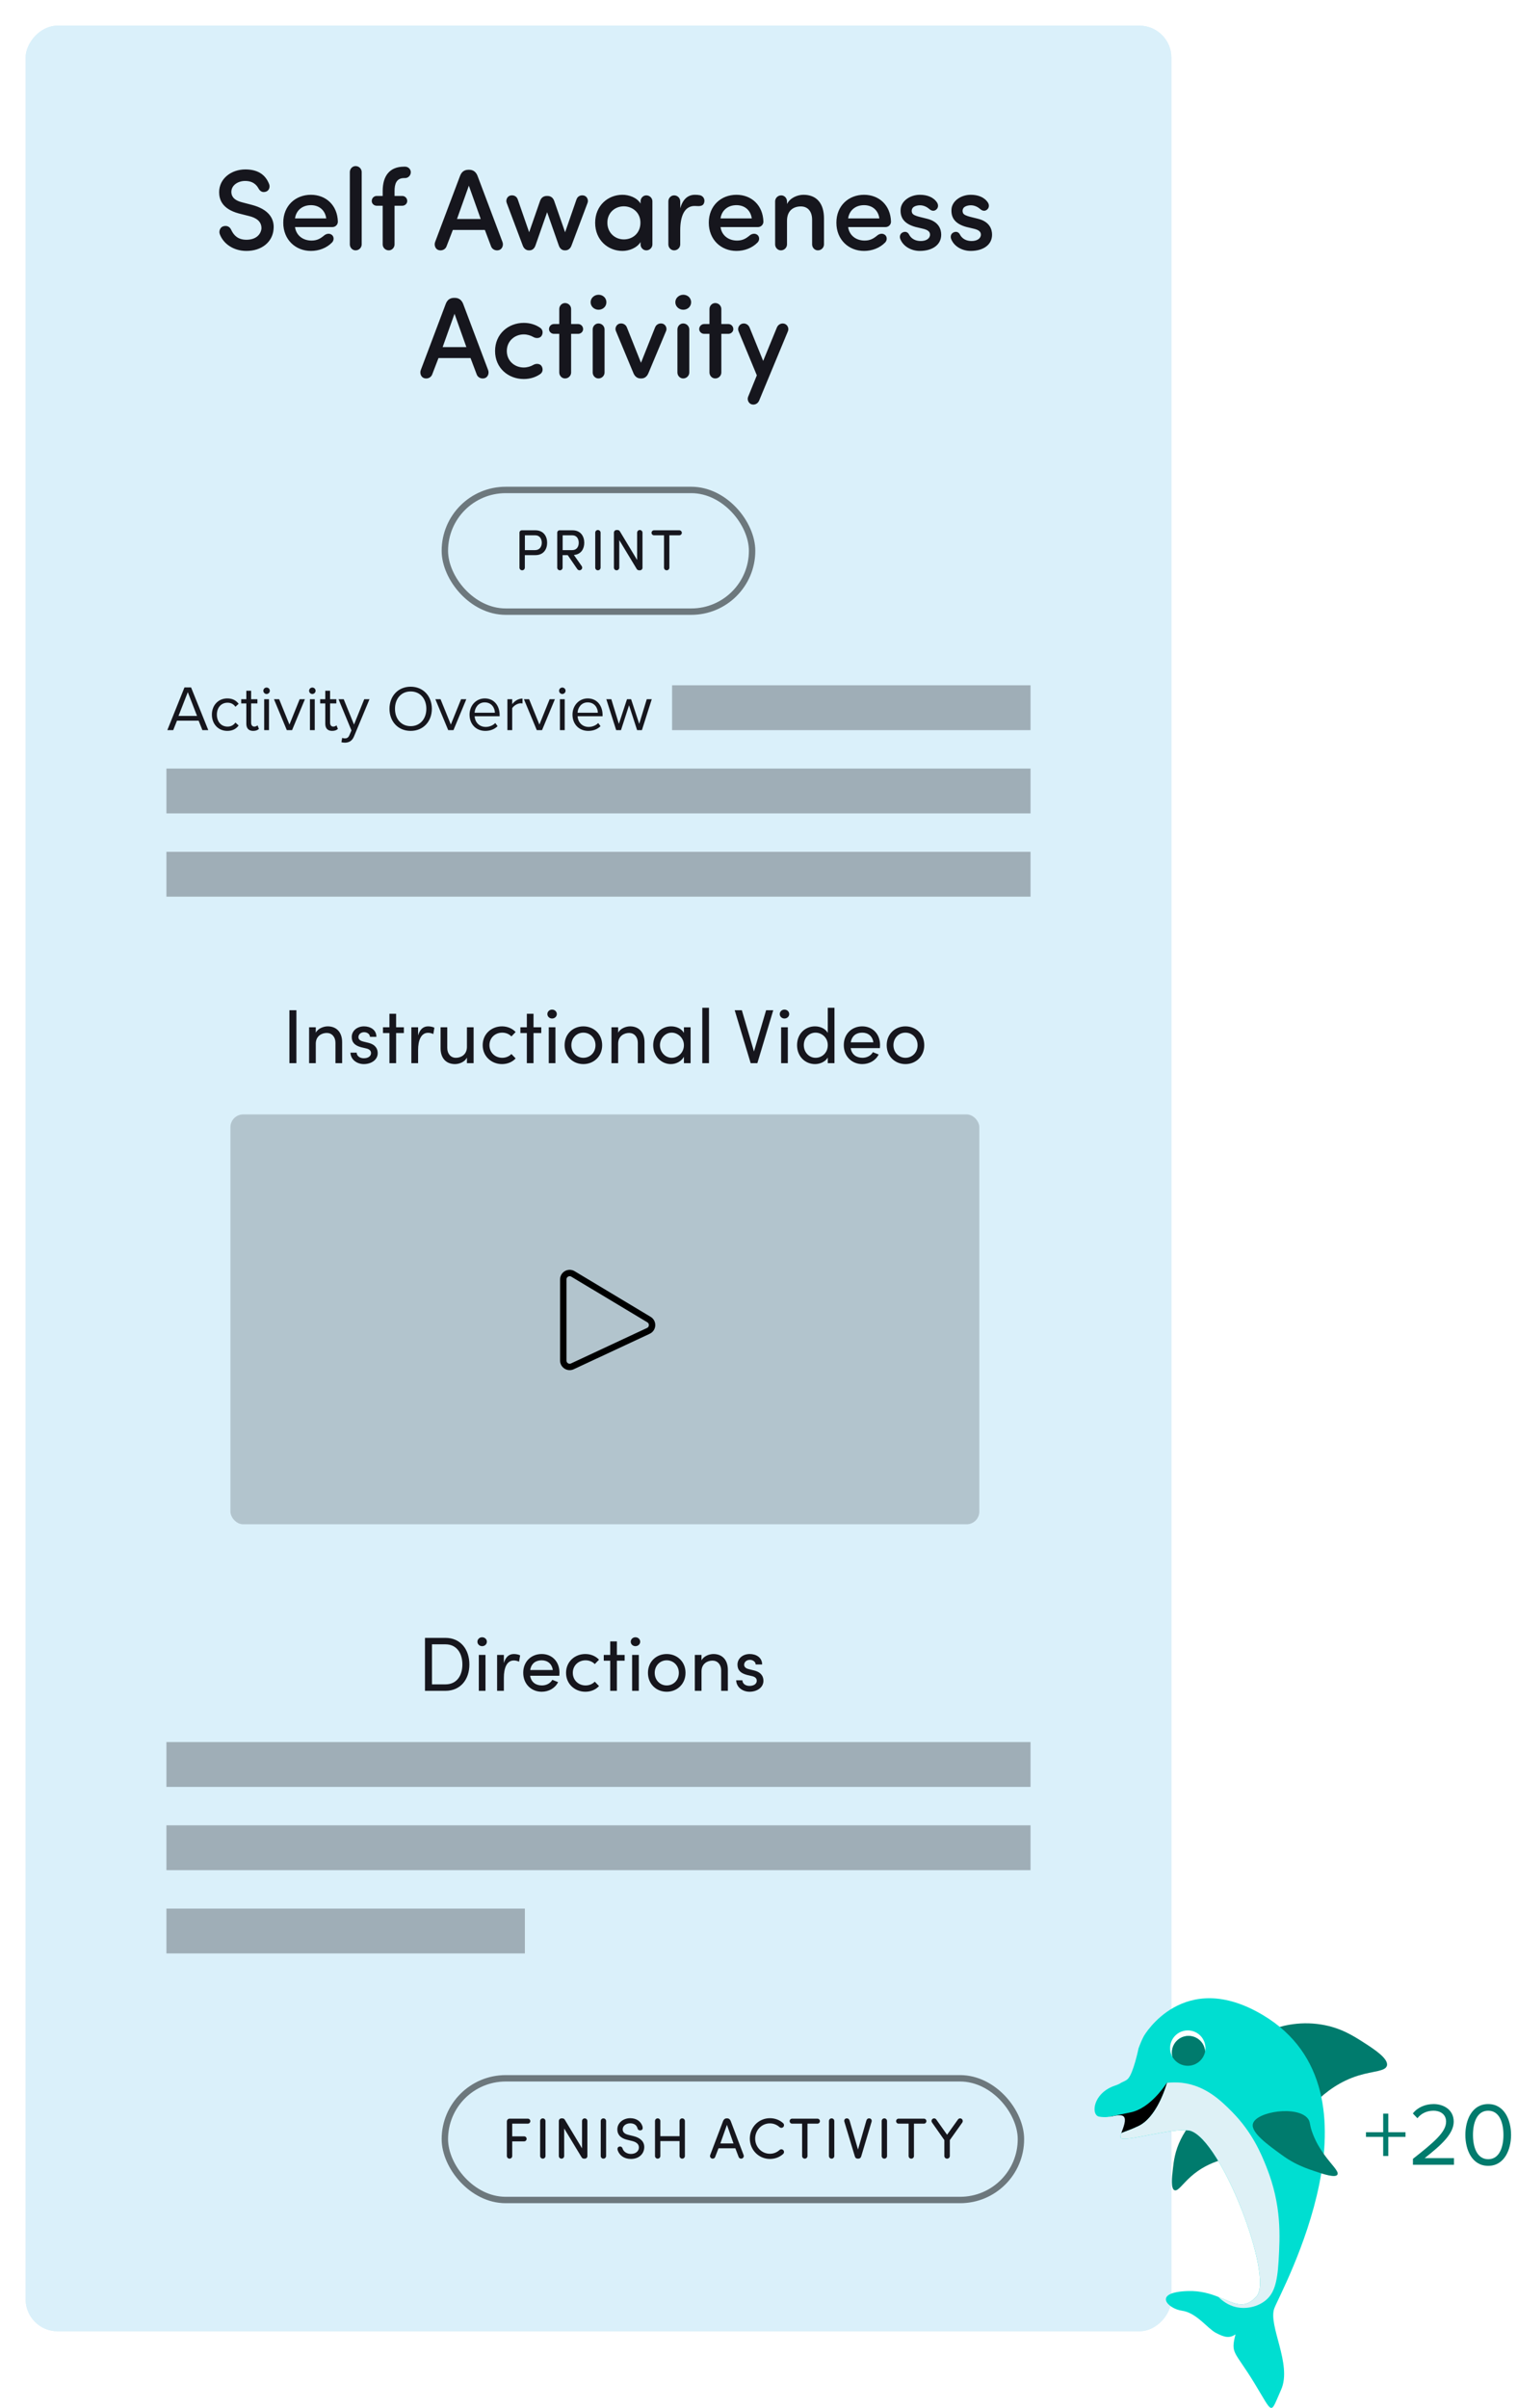 <svg width="237" height="376" viewBox="0 0 237 376" fill="none" xmlns="http://www.w3.org/2000/svg">
<g opacity="0.3" filter="url(#filter0_d_414_546)">
<rect width="179" height="360" rx="5" transform="matrix(1 0 0 -1 4 362)" fill="#82CDED"/>
<rect x="0.5" y="-0.5" width="178" height="359" rx="4.5" transform="matrix(1 0 0 -1 4 361)" stroke="#82CDED"/>
</g>
<rect x="69.5" y="76.5" width="48" height="19" rx="9.5" stroke="black" stroke-opacity="0.5"/>
<path d="M83.624 83.582C84.344 83.582 84.641 84.176 84.641 84.743C84.641 85.319 84.335 85.895 83.579 85.895H82.004V83.582H83.624ZM81.995 86.678H83.633C84.947 86.678 85.478 85.724 85.478 84.743C85.478 83.771 84.947 82.799 83.633 82.799H81.509C81.32 82.799 81.158 82.961 81.158 83.159V88.622C81.158 88.856 81.338 89.045 81.572 89.045C81.815 89.045 81.995 88.856 81.995 88.622V86.678ZM89.415 83.582C90.135 83.582 90.415 84.176 90.415 84.743C90.415 85.319 90.135 85.895 89.379 85.895H87.903V83.582H89.415ZM90.189 88.856C90.334 89.054 90.585 89.108 90.775 88.964C90.972 88.829 91.008 88.577 90.874 88.379L89.659 86.651C90.82 86.552 91.278 85.661 91.278 84.743C91.278 83.771 90.748 82.799 89.442 82.799H87.409C87.219 82.799 87.058 82.961 87.058 83.159V88.622C87.058 88.856 87.237 89.045 87.472 89.045C87.715 89.045 87.894 88.856 87.894 88.622V86.678H88.695L90.189 88.856ZM93.829 83.177C93.829 82.943 93.649 82.754 93.406 82.754C93.172 82.754 92.992 82.943 92.992 83.177V88.622C92.992 88.856 93.172 89.045 93.406 89.045C93.649 89.045 93.829 88.856 93.829 88.622V83.177ZM99.457 88.811C99.556 88.982 99.682 89.045 99.862 89.045H99.979C100.195 89.045 100.375 88.865 100.375 88.649V83.177C100.375 82.943 100.195 82.754 99.952 82.754C99.718 82.754 99.538 82.943 99.538 83.177V87.434L96.865 82.997C96.766 82.817 96.631 82.754 96.442 82.754H96.325C96.1 82.754 95.911 82.943 95.911 83.168V88.622C95.911 88.856 96.091 89.045 96.334 89.045C96.568 89.045 96.748 88.856 96.748 88.622V84.329L99.457 88.811ZM103.739 83.582V88.622C103.739 88.856 103.919 89.045 104.153 89.045C104.396 89.045 104.576 88.856 104.576 88.622V83.582H106.124C106.34 83.582 106.52 83.411 106.52 83.186C106.52 82.97 106.34 82.799 106.124 82.799H102.182C101.966 82.799 101.786 82.97 101.786 83.186C101.786 83.411 101.966 83.582 102.182 83.582H103.739Z" fill="#16161D"/>
<rect x="69.5" y="324.5" width="90" height="19" rx="9.5" stroke="black" stroke-opacity="0.5"/>
<path d="M79.611 330.799C79.386 330.799 79.188 330.997 79.188 331.231V336.622C79.188 336.856 79.368 337.045 79.602 337.045C79.845 337.045 80.025 336.856 80.025 336.622V334.345H81.879C82.095 334.345 82.275 334.174 82.275 333.949C82.275 333.733 82.095 333.562 81.879 333.562H80.025V331.582H82.455C82.671 331.582 82.851 331.411 82.851 331.186C82.851 330.97 82.671 330.799 82.455 330.799H79.611ZM85.221 331.177C85.221 330.943 85.041 330.754 84.798 330.754C84.564 330.754 84.384 330.943 84.384 331.177V336.622C84.384 336.856 84.564 337.045 84.798 337.045C85.041 337.045 85.221 336.856 85.221 336.622V331.177ZM90.85 336.811C90.949 336.982 91.075 337.045 91.255 337.045H91.372C91.588 337.045 91.768 336.865 91.768 336.649V331.177C91.768 330.943 91.588 330.754 91.345 330.754C91.111 330.754 90.931 330.943 90.931 331.177V335.434L88.258 330.997C88.159 330.817 88.024 330.754 87.835 330.754H87.718C87.493 330.754 87.304 330.943 87.304 331.168V336.622C87.304 336.856 87.484 337.045 87.727 337.045C87.961 337.045 88.141 336.856 88.141 336.622V332.329L90.85 336.811ZM94.691 331.177C94.691 330.943 94.51 330.754 94.267 330.754C94.034 330.754 93.853 330.943 93.853 331.177V336.622C93.853 336.856 94.034 337.045 94.267 337.045C94.51 337.045 94.691 336.856 94.691 336.622V331.177ZM97.259 335.443C97.205 335.272 97.061 335.146 96.881 335.146C96.665 335.146 96.467 335.281 96.467 335.533C96.467 335.587 96.476 335.65 96.494 335.713C96.746 336.505 97.475 337.09 98.564 337.09C99.896 337.09 100.652 336.226 100.652 335.227C100.652 334.381 100.04 333.787 98.978 333.526L98.168 333.328C97.385 333.139 97.286 332.734 97.286 332.464C97.286 331.897 97.844 331.528 98.447 331.528C99.014 331.528 99.455 331.762 99.608 332.338C99.671 332.563 99.842 332.626 99.995 332.626C100.31 332.626 100.409 332.446 100.409 332.248C100.409 332.176 100.4 332.104 100.382 332.041C100.157 331.24 99.446 330.727 98.456 330.727C97.403 330.727 96.449 331.429 96.449 332.473C96.449 333.004 96.647 333.769 97.961 334.093L98.762 334.291C99.293 334.426 99.824 334.696 99.815 335.308C99.815 335.812 99.383 336.307 98.564 336.307C97.889 336.307 97.385 335.902 97.259 335.443ZM106.164 336.622C106.164 336.856 106.344 337.045 106.578 337.045C106.821 337.045 107.001 336.856 107.001 336.622V331.177C107.001 330.943 106.821 330.754 106.578 330.754C106.344 330.754 106.164 330.943 106.164 331.177V333.535H103.167V331.177C103.167 330.943 102.987 330.754 102.744 330.754C102.51 330.754 102.33 330.943 102.33 331.177V336.622C102.33 336.856 102.51 337.045 102.744 337.045C102.987 337.045 103.167 336.856 103.167 336.622V334.3H106.164V336.622ZM112.542 334.669L113.568 331.762L114.594 334.669H112.542ZM114.153 331.159C114.054 330.907 113.874 330.754 113.595 330.754H113.55C113.253 330.754 113.082 330.907 112.974 331.159L110.958 336.469C110.868 336.694 110.967 336.928 111.192 337.018C111.417 337.099 111.651 336.991 111.732 336.775L112.254 335.425H114.882L115.395 336.775C115.476 336.991 115.71 337.099 115.935 337.018C116.16 336.928 116.259 336.694 116.169 336.469L114.153 331.159ZM117.144 333.904C117.144 335.668 118.53 337.09 120.285 337.09C121.095 337.09 121.815 336.802 122.346 336.316C122.508 336.172 122.535 335.911 122.391 335.731C122.229 335.551 121.968 335.542 121.797 335.686C121.392 336.046 120.879 336.28 120.285 336.28C118.989 336.28 117.981 335.227 117.981 333.913C117.981 332.599 118.989 331.537 120.285 331.537C120.879 331.537 121.392 331.771 121.797 332.131C121.968 332.275 122.229 332.266 122.391 332.086C122.535 331.906 122.508 331.645 122.346 331.501C121.815 331.015 121.095 330.727 120.285 330.727C118.53 330.727 117.144 332.14 117.144 333.904ZM125.315 331.582V336.622C125.315 336.856 125.495 337.045 125.729 337.045C125.972 337.045 126.152 336.856 126.152 336.622V331.582H127.7C127.916 331.582 128.096 331.411 128.096 331.186C128.096 330.97 127.916 330.799 127.7 330.799H123.758C123.542 330.799 123.362 330.97 123.362 331.186C123.362 331.411 123.542 331.582 123.758 331.582H125.315ZM130.342 331.177C130.342 330.943 130.162 330.754 129.919 330.754C129.685 330.754 129.505 330.943 129.505 331.177V336.622C129.505 336.856 129.685 337.045 129.919 337.045C130.162 337.045 130.342 336.856 130.342 336.622V331.177ZM133.559 336.712C133.613 336.91 133.766 337.045 134.009 337.045H134.09C134.324 337.045 134.477 336.91 134.54 336.712L136.169 331.267C136.178 331.231 136.187 331.186 136.187 331.15C136.187 330.925 136.034 330.754 135.773 330.754C135.575 330.754 135.422 330.862 135.35 331.105L134.045 335.623L132.731 331.105C132.659 330.862 132.497 330.754 132.308 330.754C132.047 330.754 131.894 330.925 131.894 331.15C131.894 331.186 131.903 331.231 131.912 331.267L133.559 336.712ZM138.581 331.177C138.581 330.943 138.401 330.754 138.158 330.754C137.924 330.754 137.744 330.943 137.744 331.177V336.622C137.744 336.856 137.924 337.045 138.158 337.045C138.401 337.045 138.581 336.856 138.581 336.622V331.177ZM141.951 331.582V336.622C141.951 336.856 142.131 337.045 142.365 337.045C142.608 337.045 142.788 336.856 142.788 336.622V331.582H144.336C144.552 331.582 144.732 331.411 144.732 331.186C144.732 330.97 144.552 330.799 144.336 330.799H140.394C140.178 330.799 139.998 330.97 139.998 331.186C139.998 331.411 140.178 331.582 140.394 331.582H141.951ZM147.536 334.147V336.622C147.536 336.856 147.716 337.045 147.959 337.045C148.211 337.045 148.391 336.856 148.391 336.622V334.147L150.335 331.411C150.461 331.222 150.425 330.961 150.227 330.826C150.047 330.7 149.795 330.745 149.66 330.934L147.959 333.31L146.276 330.934C146.141 330.745 145.889 330.7 145.709 330.826C145.511 330.961 145.484 331.213 145.61 331.402L147.536 334.147Z" fill="#16161D"/>
<path d="M34.327 36.534C34.867 38.028 36.433 39.18 38.503 39.18C40.879 39.18 42.553 37.794 42.733 35.85C42.931 34.068 41.887 32.664 39.385 31.998L37.801 31.584C36.325 31.206 36.145 30.45 36.145 29.964C36.145 28.938 37.153 28.254 38.287 28.254C38.971 28.254 39.799 28.416 40.357 29.37C40.609 29.856 40.987 30.108 41.545 29.928C42.013 29.784 42.229 29.226 42.049 28.758C41.455 27.21 40.213 26.454 38.323 26.454C36.145 26.454 34.237 27.876 34.237 30C34.237 31.098 34.651 32.61 37.315 33.33L38.881 33.726C40.033 33.996 40.915 34.59 40.843 35.742C40.717 36.642 39.961 37.434 38.503 37.434C37.171 37.434 36.541 36.75 36.145 35.94C35.911 35.364 35.425 35.184 34.903 35.328C34.417 35.454 34.165 36.048 34.327 36.534ZM46.09 34.104C46.27 32.808 47.278 32.034 48.574 32.034C49.834 32.034 50.788 32.79 50.968 34.104H46.09ZM52.785 34.608C52.714 32.034 50.913 30.414 48.574 30.414C46.179 30.414 44.254 32.106 44.254 34.77C44.254 37.434 46.179 39.18 48.574 39.18C49.816 39.18 51.039 38.73 51.886 37.848C52.209 37.506 52.191 36.948 51.849 36.678C51.471 36.372 50.968 36.498 50.661 36.75C50.05 37.254 49.545 37.56 48.663 37.56C47.313 37.56 46.27 36.75 46.09 35.454H51.94C52.389 35.454 52.785 35.094 52.785 34.608ZM56.508 26.868C56.508 26.364 56.094 25.932 55.554 25.932C55.05 25.932 54.654 26.364 54.654 26.868V38.154C54.654 38.658 55.05 39.09 55.554 39.09C56.094 39.09 56.508 38.658 56.508 38.154V26.868ZM62.846 32.124C63.26 32.124 63.62 31.8 63.62 31.386C63.62 30.936 63.26 30.594 62.846 30.594H61.64V29.82C61.64 28.758 61.91 27.804 63.134 27.804H63.278C63.764 27.804 64.178 27.408 64.178 26.886C64.178 26.4 63.764 26.022 63.278 26.022H63.134C60.83 26.022 59.786 27.516 59.786 29.82V30.594H58.85C58.436 30.594 58.076 30.936 58.076 31.386C58.076 31.8 58.436 32.124 58.85 32.124H59.786V38.154C59.786 38.658 60.2 39.09 60.74 39.09C61.244 39.09 61.64 38.658 61.64 38.154V32.124H62.846ZM73.249 28.992L75.103 34.194H71.395L73.249 28.992ZM76.723 38.478C76.903 38.964 77.479 39.216 78.001 39.036C78.469 38.874 78.685 38.28 78.505 37.794L74.599 27.444C74.365 26.85 73.933 26.508 73.303 26.508H73.195C72.511 26.508 72.115 26.85 71.881 27.444L67.975 37.794C67.795 38.28 68.011 38.874 68.479 39.036C69.001 39.216 69.577 38.964 69.757 38.478L70.747 35.904H75.751L76.723 38.478ZM85.441 30.594C84.919 30.594 84.541 30.864 84.361 31.404L82.669 36.264L80.887 31.134C80.707 30.63 80.257 30.432 79.771 30.522C79.267 30.612 78.979 31.206 79.159 31.674L81.661 38.316C81.841 38.838 82.219 39.09 82.633 39.09H82.705C83.137 39.09 83.479 38.838 83.659 38.316L85.477 33.132L87.295 38.316C87.475 38.838 87.817 39.09 88.249 39.09H88.321C88.735 39.09 89.113 38.838 89.293 38.316L91.795 31.674C91.975 31.206 91.687 30.612 91.183 30.522C90.697 30.432 90.247 30.63 90.067 31.134L88.285 36.264L86.593 31.404C86.413 30.864 86.035 30.594 85.513 30.594H85.441ZM100.072 38.154C100.072 38.658 100.468 39.09 100.972 39.09C101.512 39.09 101.926 38.658 101.926 38.154V31.44C101.926 30.936 101.512 30.504 100.972 30.504C100.468 30.504 100.072 30.936 100.072 31.44V31.782C99.496 30.828 98.254 30.414 97.246 30.414C94.978 30.414 92.98 32.106 92.98 34.788C92.98 37.47 94.978 39.18 97.246 39.18C98.29 39.18 99.514 38.712 100.072 37.794V38.154ZM94.888 34.77C94.888 33.222 96.058 32.214 97.462 32.214C98.722 32.214 100.054 33.114 100.054 34.77C100.054 36.426 98.83 37.38 97.462 37.38C96.058 37.38 94.888 36.318 94.888 34.77ZM108.521 32.16C109.061 32.16 109.871 32.358 110.033 31.548C110.141 31.062 109.835 30.594 109.367 30.486C109.115 30.432 108.845 30.414 108.575 30.414C107.531 30.414 106.703 31.026 106.271 32.52V31.44C106.271 30.936 105.857 30.504 105.317 30.504C104.813 30.504 104.417 30.936 104.417 31.44V38.154C104.417 38.658 104.813 39.09 105.317 39.09C105.857 39.09 106.271 38.658 106.271 38.154V35.976C106.271 33.744 106.937 32.16 108.521 32.16ZM112.57 34.104C112.75 32.808 113.758 32.034 115.054 32.034C116.314 32.034 117.268 32.79 117.448 34.104H112.57ZM119.266 34.608C119.194 32.034 117.394 30.414 115.054 30.414C112.66 30.414 110.734 32.106 110.734 34.77C110.734 37.434 112.66 39.18 115.054 39.18C116.296 39.18 117.52 38.73 118.366 37.848C118.69 37.506 118.672 36.948 118.33 36.678C117.952 36.372 117.448 36.498 117.142 36.75C116.53 37.254 116.026 37.56 115.144 37.56C113.794 37.56 112.75 36.75 112.57 35.454H118.42C118.87 35.454 119.266 35.094 119.266 34.608ZM121.098 38.154C121.098 38.658 121.494 39.09 121.998 39.09C122.538 39.09 122.952 38.658 122.952 38.154V34.482C122.952 32.826 124.014 32.232 125.112 32.232C126.192 32.232 126.876 32.988 126.876 34.32V38.154C126.876 38.658 127.272 39.09 127.776 39.09C128.316 39.09 128.73 38.658 128.73 38.154V34.104C128.73 31.728 127.56 30.414 125.526 30.414C124.59 30.414 123.438 30.882 122.952 31.854V31.44C122.952 30.936 122.556 30.504 122.052 30.504C121.512 30.504 121.098 30.936 121.098 31.44V38.154ZM132.504 34.104C132.684 32.808 133.692 32.034 134.988 32.034C136.248 32.034 137.202 32.79 137.382 34.104H132.504ZM139.2 34.608C139.128 32.034 137.328 30.414 134.988 30.414C132.594 30.414 130.668 32.106 130.668 34.77C130.668 37.434 132.594 39.18 134.988 39.18C136.23 39.18 137.454 38.73 138.3 37.848C138.624 37.506 138.606 36.948 138.264 36.678C137.886 36.372 137.382 36.498 137.076 36.75C136.464 37.254 135.96 37.56 135.078 37.56C133.728 37.56 132.684 36.75 132.504 35.454H138.354C138.804 35.454 139.2 35.094 139.2 34.608ZM140.636 37.272C141.086 38.496 142.4 39.18 143.696 39.18C145.622 39.18 147.044 38.262 147.044 36.642C147.044 35.796 146.666 34.608 144.848 34.158L143.552 33.834C143.102 33.708 142.598 33.546 142.49 33.222C142.4 32.97 142.418 32.736 142.562 32.502C142.742 32.214 143.264 32.052 143.732 32.052C144.164 32.052 144.704 32.214 145.172 32.628C145.568 32.97 145.946 32.988 146.252 32.736C146.54 32.52 146.666 32.088 146.414 31.656C145.856 30.774 144.83 30.414 143.714 30.414C142.166 30.414 140.816 31.386 140.708 32.628C140.6 33.978 141.248 34.95 143.03 35.436L144.164 35.706C144.776 35.85 145.298 36.084 145.298 36.624C145.298 37.254 144.686 37.632 143.84 37.632C143.012 37.632 142.364 37.272 142.022 36.624C141.878 36.318 141.536 36.084 141.086 36.264C140.69 36.408 140.492 36.822 140.636 37.272ZM148.581 37.272C149.031 38.496 150.345 39.18 151.641 39.18C153.567 39.18 154.989 38.262 154.989 36.642C154.989 35.796 154.611 34.608 152.793 34.158L151.497 33.834C151.047 33.708 150.543 33.546 150.435 33.222C150.345 32.97 150.363 32.736 150.507 32.502C150.687 32.214 151.209 32.052 151.677 32.052C152.109 32.052 152.649 32.214 153.117 32.628C153.513 32.97 153.891 32.988 154.197 32.736C154.485 32.52 154.611 32.088 154.359 31.656C153.801 30.774 152.775 30.414 151.659 30.414C150.111 30.414 148.761 31.386 148.653 32.628C148.545 33.978 149.193 34.95 150.975 35.436L152.109 35.706C152.721 35.85 153.243 36.084 153.243 36.624C153.243 37.254 152.631 37.632 151.785 37.632C150.957 37.632 150.309 37.272 149.967 36.624C149.823 36.318 149.481 36.084 149.031 36.264C148.635 36.408 148.437 36.822 148.581 37.272ZM71.008 48.992L72.862 54.194H69.154L71.008 48.992ZM74.482 58.478C74.662 58.964 75.238 59.216 75.76 59.036C76.228 58.874 76.444 58.28 76.264 57.794L72.358 47.444C72.124 46.85 71.692 46.508 71.062 46.508H70.954C70.27 46.508 69.874 46.85 69.64 47.444L65.734 57.794C65.554 58.28 65.77 58.874 66.238 59.036C66.76 59.216 67.336 58.964 67.516 58.478L68.506 55.904H73.51L74.482 58.478ZM77.344 54.806C77.344 57.47 79.414 59.18 81.826 59.18C82.798 59.18 83.68 58.91 84.4 58.406C84.796 58.136 84.886 57.614 84.616 57.164C84.364 56.75 83.734 56.732 83.338 56.966C82.906 57.218 82.366 57.38 81.826 57.38C80.422 57.38 79.18 56.372 79.18 54.806C79.18 53.24 80.422 52.214 81.826 52.214C82.366 52.214 82.906 52.376 83.338 52.628C83.734 52.862 84.364 52.844 84.616 52.43C84.886 51.98 84.796 51.458 84.4 51.188C83.68 50.684 82.798 50.414 81.826 50.414C79.414 50.414 77.344 52.142 77.344 54.806ZM87.373 58.154C87.373 58.658 87.769 59.09 88.273 59.09C88.813 59.09 89.227 58.658 89.227 58.154V52.124H90.325C90.739 52.124 91.099 51.8 91.099 51.386C91.099 50.936 90.739 50.594 90.325 50.594H89.227V48.254C89.227 47.75 88.813 47.318 88.273 47.318C87.769 47.318 87.373 47.75 87.373 48.254V50.594H86.545C86.131 50.594 85.771 50.936 85.771 51.386C85.771 51.8 86.131 52.124 86.545 52.124H87.373V58.154ZM92.272 47.192C92.272 47.858 92.847 48.362 93.513 48.362C94.198 48.362 94.737 47.858 94.737 47.192C94.737 46.526 94.198 46.022 93.513 46.022C92.847 46.022 92.272 46.526 92.272 47.192ZM94.45 58.154C94.45 58.658 94.035 59.09 93.496 59.09C92.992 59.09 92.596 58.658 92.596 58.154V51.44C92.596 50.936 92.992 50.504 93.496 50.504C94.035 50.504 94.45 50.936 94.45 51.44V58.154ZM104.065 51.674C104.263 51.206 103.957 50.612 103.453 50.522C102.967 50.432 102.517 50.666 102.337 51.134L100.141 56.642L97.945 51.134C97.765 50.666 97.315 50.432 96.829 50.522C96.325 50.612 96.019 51.206 96.217 51.674L98.953 58.244C99.169 58.766 99.547 59.09 100.087 59.09H100.195C100.735 59.09 101.095 58.766 101.311 58.244L104.065 51.674ZM105.508 47.192C105.508 47.858 106.084 48.362 106.75 48.362C107.434 48.362 107.974 47.858 107.974 47.192C107.974 46.526 107.434 46.022 106.75 46.022C106.084 46.022 105.508 46.526 105.508 47.192ZM107.686 58.154C107.686 58.658 107.272 59.09 106.732 59.09C106.228 59.09 105.832 58.658 105.832 58.154V51.44C105.832 50.936 106.228 50.504 106.732 50.504C107.272 50.504 107.686 50.936 107.686 51.44V58.154ZM110.84 58.154C110.84 58.658 111.236 59.09 111.74 59.09C112.28 59.09 112.694 58.658 112.694 58.154V52.124H113.792C114.206 52.124 114.566 51.8 114.566 51.386C114.566 50.936 114.206 50.594 113.792 50.594H112.694V48.254C112.694 47.75 112.28 47.318 111.74 47.318C111.236 47.318 110.84 47.75 110.84 48.254V50.594H110.012C109.598 50.594 109.238 50.936 109.238 51.386C109.238 51.8 109.598 52.124 110.012 52.124H110.84V58.154ZM123.1 51.71C123.298 51.242 123.01 50.666 122.524 50.54C122.038 50.414 121.57 50.666 121.372 51.134L119.23 56.354L117.106 51.134C116.908 50.666 116.44 50.414 115.954 50.54C115.468 50.666 115.18 51.242 115.378 51.71L118.24 58.604L116.872 61.97C116.692 62.438 116.962 63.014 117.448 63.14C117.934 63.266 118.402 63.014 118.6 62.546L123.1 51.71Z" fill="#16161D"/>
<path d="M32.541 114L29.851 107.33H28.821L26.141 114H27.061L27.651 112.52H31.031L31.621 114H32.541ZM30.781 111.78H27.891L29.341 108.07L30.781 111.78ZM33.103 111.58C33.103 113.02 34.073 114.12 35.513 114.12C36.393 114.12 36.913 113.76 37.283 113.28L36.783 112.82C36.463 113.25 36.053 113.45 35.553 113.45C34.523 113.45 33.883 112.65 33.883 111.58C33.883 110.51 34.523 109.72 35.553 109.72C36.053 109.72 36.463 109.91 36.783 110.35L37.283 109.89C36.913 109.41 36.393 109.05 35.513 109.05C34.073 109.05 33.103 110.15 33.103 111.58ZM39.554 114.12C39.994 114.12 40.264 113.99 40.454 113.81L40.234 113.25C40.134 113.36 39.934 113.45 39.724 113.45C39.394 113.45 39.234 113.19 39.234 112.83V109.83H40.214V109.17H39.234V107.85H38.484V109.17H37.684V109.83H38.484V112.99C38.484 113.71 38.844 114.12 39.554 114.12ZM41.643 108.36C41.923 108.36 42.153 108.13 42.153 107.85C42.153 107.57 41.923 107.35 41.643 107.35C41.373 107.35 41.143 107.57 41.143 107.85C41.143 108.13 41.373 108.36 41.643 108.36ZM42.023 114V109.17H41.273V114H42.023ZM45.63 114L47.639 109.17H46.819L45.219 113.13L43.609 109.17H42.8L44.809 114H45.63ZM48.792 108.36C49.072 108.36 49.302 108.13 49.302 107.85C49.302 107.57 49.072 107.35 48.792 107.35C48.522 107.35 48.292 107.57 48.292 107.85C48.292 108.13 48.522 108.36 48.792 108.36ZM49.172 114V109.17H48.422V114H49.172ZM51.888 114.12C52.328 114.12 52.598 113.99 52.788 113.81L52.568 113.25C52.468 113.36 52.268 113.45 52.058 113.45C51.728 113.45 51.568 113.19 51.568 112.83V109.83H52.548V109.17H51.568V107.85H50.818V109.17H50.018V109.83H50.818V112.99C50.818 113.71 51.178 114.12 51.888 114.12ZM53.337 115.89C53.477 115.93 53.727 115.96 53.887 115.96C54.527 115.95 55.017 115.68 55.307 114.98L57.727 109.17H56.907L55.307 113.13L53.697 109.17H52.887L54.907 114.05L54.587 114.78C54.417 115.18 54.197 115.29 53.867 115.29C53.747 115.29 53.567 115.26 53.457 115.21L53.337 115.89ZM60.848 110.67C60.848 112.64 62.178 114.12 64.158 114.12C66.128 114.12 67.468 112.64 67.468 110.67C67.468 108.7 66.128 107.22 64.158 107.22C62.178 107.22 60.848 108.7 60.848 110.67ZM66.608 110.67C66.608 112.22 65.648 113.38 64.158 113.38C62.658 113.38 61.708 112.22 61.708 110.67C61.708 109.11 62.658 107.96 64.158 107.96C65.648 107.96 66.608 109.11 66.608 110.67ZM70.844 114L72.854 109.17H72.034L70.434 113.13L68.824 109.17H68.014L70.024 114H70.844ZM73.357 111.58C73.357 113.09 74.387 114.12 75.817 114.12C76.607 114.12 77.257 113.86 77.737 113.38L77.377 112.89C76.997 113.28 76.437 113.5 75.887 113.5C74.847 113.5 74.207 112.74 74.147 111.83H78.057V111.64C78.057 110.19 77.197 109.05 75.737 109.05C74.357 109.05 73.357 110.18 73.357 111.58ZM75.727 109.67C76.827 109.67 77.307 110.56 77.317 111.28H74.147C74.187 110.54 74.697 109.67 75.727 109.67ZM80.022 114V110.58C80.242 110.19 80.871 109.81 81.332 109.81C81.451 109.81 81.541 109.82 81.632 109.84V109.07C80.972 109.07 80.412 109.44 80.022 109.95V109.17H79.272V114H80.022ZM84.682 114L86.692 109.17H85.872L84.272 113.13L82.662 109.17H81.852L83.862 114H84.682ZM87.845 108.36C88.125 108.36 88.355 108.13 88.355 107.85C88.355 107.57 88.125 107.35 87.845 107.35C87.575 107.35 87.345 107.57 87.345 107.85C87.345 108.13 87.575 108.36 87.845 108.36ZM88.225 114V109.17H87.475V114H88.225ZM89.441 111.58C89.441 113.09 90.471 114.12 91.901 114.12C92.691 114.12 93.341 113.86 93.821 113.38L93.461 112.89C93.081 113.28 92.521 113.5 91.971 113.5C90.931 113.5 90.291 112.74 90.231 111.83H94.141V111.64C94.141 110.19 93.281 109.05 91.821 109.05C90.441 109.05 89.441 110.18 89.441 111.58ZM91.811 109.67C92.911 109.67 93.391 110.56 93.401 111.28H90.231C90.271 110.54 90.781 109.67 91.811 109.67ZM100.285 114L101.825 109.17H101.045L99.865 113.02L98.596 109.17H97.956L96.686 113.02L95.505 109.17H94.725L96.266 114H97.016L98.275 110.12L99.535 114H100.285Z" fill="#16161D"/>
<path d="M46.306 166V157.732H45.215V166H46.306ZM51.195 160.252C50.583 160.252 49.671 160.564 49.335 161.248V160.396H48.291V166H49.335V162.964C49.335 161.752 50.271 161.284 51.051 161.284C51.831 161.284 52.407 161.884 52.407 162.82V166H53.451V162.76C53.463 161.188 52.587 160.252 51.195 160.252ZM56.837 166.144C58.001 166.144 59.009 165.484 59.009 164.44C59.009 163.804 58.709 163.108 57.545 162.82L56.717 162.616C56.357 162.532 55.997 162.328 55.997 161.944C55.997 161.512 56.357 161.164 56.897 161.164C57.341 161.164 57.785 161.452 57.797 161.884H58.805C58.805 160.756 57.821 160.252 56.873 160.252C55.745 160.252 54.953 160.984 54.953 161.908C54.953 162.808 55.493 163.264 56.429 163.516L57.197 163.696C57.641 163.792 57.965 164.008 57.965 164.428C57.965 164.884 57.545 165.232 56.837 165.232C56.153 165.232 55.733 164.836 55.721 164.356H54.749C54.797 165.508 55.829 166.144 56.837 166.144ZM61.884 160.396V158.284H60.84V160.396H59.832V161.296H60.84V166H61.884V161.296H63.096V160.396H61.884ZM66.892 160.252C66.148 160.252 65.608 160.684 65.32 161.668V160.396H64.264V166H65.32V163.948C65.32 162.472 65.764 161.26 66.88 161.26C67.096 161.26 67.396 161.308 67.696 161.452L67.864 160.468C67.696 160.36 67.288 160.252 66.892 160.252ZM72.948 163.48C72.936 164.692 72 165.16 71.22 165.16C70.44 165.16 69.876 164.56 69.876 163.612V160.396H68.832V163.636C68.82 165.208 69.684 166.144 71.088 166.144C71.712 166.144 72.612 165.832 72.948 165.124V166H73.992V160.396H72.948V163.48ZM78.422 166.144C79.299 166.144 80.067 165.808 80.558 165.256L79.898 164.572C79.55 164.932 79.046 165.16 78.459 165.16C77.355 165.16 76.466 164.344 76.466 163.192C76.466 162.04 77.355 161.236 78.459 161.236C79.046 161.236 79.55 161.464 79.898 161.824L80.558 161.14C80.067 160.6 79.299 160.252 78.422 160.252C76.814 160.252 75.41 161.416 75.41 163.192C75.41 164.968 76.814 166.144 78.422 166.144ZM83.353 160.396V158.284H82.309V160.396H81.301V161.296H82.309V166H83.353V161.296H84.565V160.396H83.353ZM86.248 159.028C86.656 159.028 86.992 158.728 86.992 158.332C86.992 157.936 86.656 157.636 86.248 157.636C85.852 157.636 85.516 157.936 85.516 158.332C85.516 158.728 85.852 159.028 86.248 159.028ZM86.776 166V160.396H85.732V166H86.776ZM91.136 166.144C92.732 166.144 94.076 164.968 94.076 163.192C94.076 161.416 92.732 160.252 91.136 160.252C89.54 160.252 88.208 161.416 88.208 163.192C88.208 164.968 89.54 166.144 91.136 166.144ZM91.136 165.16C90.116 165.16 89.264 164.356 89.264 163.192C89.264 162.04 90.116 161.236 91.136 161.236C92.168 161.236 93.032 162.04 93.032 163.192C93.032 164.356 92.168 165.16 91.136 165.16ZM98.433 160.252C97.821 160.252 96.909 160.564 96.573 161.248V160.396H95.529V166H96.573V162.964C96.573 161.752 97.509 161.284 98.289 161.284C99.069 161.284 99.645 161.884 99.645 162.82V166H100.689V162.76C100.701 161.188 99.825 160.252 98.433 160.252ZM106.848 161.272C106.476 160.612 105.684 160.252 104.844 160.252C103.26 160.252 102.048 161.536 102.048 163.192C102.048 164.908 103.332 166.144 104.796 166.144C105.696 166.144 106.476 165.676 106.848 165.004V166H107.892V160.396H106.848V161.272ZM104.952 165.16C103.92 165.16 103.104 164.26 103.104 163.192C103.104 162.136 103.92 161.236 104.94 161.236C105.876 161.236 106.848 162.04 106.848 163.192C106.848 164.332 105.948 165.16 104.952 165.16ZM110.765 166V157.348H109.721V166H110.765ZM117.793 164.176L115.897 157.732H114.781L117.277 166H118.321L120.805 157.732H119.689L117.793 164.176ZM122.553 159.028C122.961 159.028 123.297 158.728 123.297 158.332C123.297 157.936 122.961 157.636 122.553 157.636C122.157 157.636 121.821 157.936 121.821 158.332C121.821 158.728 122.157 159.028 122.553 159.028ZM123.081 166V160.396H122.037V166H123.081ZM129.324 161.272C128.952 160.612 128.16 160.252 127.32 160.252C125.784 160.252 124.524 161.416 124.524 163.192C124.524 164.956 125.796 166.144 127.332 166.144C128.136 166.144 128.952 165.76 129.324 165.124V166H130.368V157.348H129.324V161.272ZM127.416 165.16C126.396 165.16 125.58 164.296 125.58 163.18C125.58 162.052 126.396 161.236 127.416 161.236C128.34 161.236 129.324 161.968 129.324 163.18C129.324 164.38 128.424 165.16 127.416 165.16ZM137.489 163.18C137.489 161.404 136.301 160.252 134.705 160.252C133.109 160.252 131.825 161.404 131.825 163.18C131.825 164.956 133.109 166.144 134.705 166.144C135.785 166.144 136.793 165.616 137.273 164.644L136.373 164.284C136.049 164.848 135.425 165.16 134.741 165.16C133.781 165.16 133.061 164.644 132.905 163.648H137.465C137.477 163.492 137.489 163.336 137.489 163.18ZM132.917 162.748C133.085 161.74 133.757 161.236 134.705 161.236C135.629 161.236 136.313 161.788 136.445 162.748H132.917ZM141.456 166.144C143.052 166.144 144.396 164.968 144.396 163.192C144.396 161.416 143.052 160.252 141.456 160.252C139.86 160.252 138.528 161.416 138.528 163.192C138.528 164.968 139.86 166.144 141.456 166.144ZM141.456 165.16C140.436 165.16 139.584 164.356 139.584 163.192C139.584 162.04 140.436 161.236 141.456 161.236C142.488 161.236 143.352 162.04 143.352 163.192C143.352 164.356 142.488 165.16 141.456 165.16Z" fill="#16161D"/>
<path d="M66.394 255.732V264H69.598C71.95 264 73.33 262.224 73.33 259.884C73.33 257.532 71.95 255.732 69.598 255.732H66.394ZM67.486 262.992V256.74H69.598C71.338 256.74 72.238 258.12 72.238 259.884C72.238 261.648 71.338 262.992 69.598 262.992H67.486ZM75.319 257.028C75.727 257.028 76.063 256.728 76.063 256.332C76.063 255.936 75.727 255.636 75.319 255.636C74.923 255.636 74.587 255.936 74.587 256.332C74.587 256.728 74.923 257.028 75.319 257.028ZM75.847 264V258.396H74.803V264H75.847ZM80.29 258.252C79.546 258.252 79.006 258.684 78.718 259.668V258.396H77.662V264H78.718V261.948C78.718 260.472 79.162 259.26 80.278 259.26C80.494 259.26 80.794 259.308 81.094 259.452L81.262 258.468C81.094 258.36 80.686 258.252 80.29 258.252ZM87.407 261.18C87.407 259.404 86.219 258.252 84.623 258.252C83.027 258.252 81.743 259.404 81.743 261.18C81.743 262.956 83.027 264.144 84.623 264.144C85.703 264.144 86.711 263.616 87.191 262.644L86.291 262.284C85.967 262.848 85.343 263.16 84.659 263.16C83.699 263.16 82.979 262.644 82.823 261.648H87.383C87.395 261.492 87.407 261.336 87.407 261.18ZM82.835 260.748C83.003 259.74 83.675 259.236 84.623 259.236C85.547 259.236 86.231 259.788 86.363 260.748H82.835ZM91.446 264.144C92.322 264.144 93.09 263.808 93.582 263.256L92.922 262.572C92.574 262.932 92.07 263.16 91.482 263.16C90.378 263.16 89.49 262.344 89.49 261.192C89.49 260.04 90.378 259.236 91.482 259.236C92.07 259.236 92.574 259.464 92.922 259.824L93.582 259.14C93.09 258.6 92.322 258.252 91.446 258.252C89.838 258.252 88.434 259.416 88.434 261.192C88.434 262.968 89.838 264.144 91.446 264.144ZM96.376 258.396V256.284H95.332V258.396H94.324V259.296H95.332V264H96.376V259.296H97.588V258.396H96.376ZM99.272 257.028C99.68 257.028 100.016 256.728 100.016 256.332C100.016 255.936 99.68 255.636 99.272 255.636C98.876 255.636 98.54 255.936 98.54 256.332C98.54 256.728 98.876 257.028 99.272 257.028ZM99.8 264V258.396H98.756V264H99.8ZM104.159 264.144C105.755 264.144 107.099 262.968 107.099 261.192C107.099 259.416 105.755 258.252 104.159 258.252C102.563 258.252 101.231 259.416 101.231 261.192C101.231 262.968 102.563 264.144 104.159 264.144ZM104.159 263.16C103.139 263.16 102.287 262.356 102.287 261.192C102.287 260.04 103.139 259.236 104.159 259.236C105.191 259.236 106.055 260.04 106.055 261.192C106.055 262.356 105.191 263.16 104.159 263.16ZM111.457 258.252C110.845 258.252 109.933 258.564 109.597 259.248V258.396H108.553V264H109.597V260.964C109.597 259.752 110.533 259.284 111.313 259.284C112.093 259.284 112.669 259.884 112.669 260.82V264H113.713V260.76C113.725 259.188 112.849 258.252 111.457 258.252ZM117.099 264.144C118.263 264.144 119.271 263.484 119.271 262.44C119.271 261.804 118.971 261.108 117.807 260.82L116.979 260.616C116.619 260.532 116.259 260.328 116.259 259.944C116.259 259.512 116.619 259.164 117.159 259.164C117.603 259.164 118.047 259.452 118.059 259.884H119.067C119.067 258.756 118.083 258.252 117.135 258.252C116.007 258.252 115.215 258.984 115.215 259.908C115.215 260.808 115.755 261.264 116.691 261.516L117.459 261.696C117.903 261.792 118.227 262.008 118.227 262.428C118.227 262.884 117.807 263.232 117.099 263.232C116.415 263.232 115.995 262.836 115.983 262.356H115.011C115.059 263.508 116.091 264.144 117.099 264.144Z" fill="#16161D"/>
<rect opacity="0.3" x="105" y="107" width="56" height="7" fill="#16161D"/>
<rect opacity="0.3" x="26" y="298" width="56" height="7" fill="#16161D"/>
<rect opacity="0.3" x="26" y="120" width="135" height="7" fill="#16161D"/>
<rect opacity="0.3" x="26" y="272" width="135" height="7" fill="#16161D"/>
<rect opacity="0.3" x="26" y="133" width="135" height="7" fill="#16161D"/>
<rect opacity="0.3" x="26" y="285" width="135" height="7" fill="#16161D"/>
<rect opacity="0.2" x="36" y="174" width="117" height="64" rx="2" fill="#16161D"/>
<path d="M88 212.43V199.766C88 198.989 88.848 198.509 89.514 198.909L101.387 206.032C102.074 206.444 102.021 207.457 101.295 207.796L89.423 213.336C88.76 213.645 88 213.161 88 212.43Z" stroke="black"/>
<path d="M219.58 333.646V332.918H216.892V330.02H216.094V332.918H213.406V333.646H216.094V336.628H216.892V333.646H219.58ZM227.154 338V336.964H222.576C225.18 334.906 227.112 333.17 227.112 331.266C227.112 329.404 225.53 328.522 223.976 328.522C222.66 328.522 221.442 329.054 220.728 329.992L221.442 330.734C221.988 330.034 222.856 329.558 223.976 329.558C224.942 329.558 225.922 330.076 225.922 331.266C225.922 332.876 224.102 334.43 220.742 337.076V338H227.154ZM228.931 333.338C228.931 335.606 229.939 338.168 232.501 338.168C235.049 338.168 236.071 335.606 236.071 333.338C236.071 331.056 235.049 328.522 232.501 328.522C229.939 328.522 228.931 331.056 228.931 333.338ZM234.881 333.338C234.881 335.2 234.279 337.132 232.501 337.132C230.723 337.132 230.121 335.2 230.121 333.338C230.121 331.476 230.723 329.558 232.501 329.558C234.279 329.558 234.881 331.476 234.881 333.338Z" fill="#017B6D"/>
<g clip-path="url(#clip0_414_546)">
<path d="M198.431 316.976C199.787 316.445 202.752 315.503 206.451 316.108C209.45 316.598 211.414 317.858 213.076 318.925C214.59 319.896 216.971 321.424 216.678 322.527C216.439 323.429 214.593 323.347 212.25 324.062C209.405 324.93 207.185 326.559 205.483 328.256" fill="#007B6D"/>
<path d="M188.03 329.623C186.543 330.806 185.333 332.302 184.487 334.004C183.546 335.902 183.374 337.443 183.229 338.748C183.097 339.936 182.888 341.805 183.524 341.985C184.044 342.135 184.726 341.035 185.98 339.901C187.502 338.524 189.139 337.753 190.607 337.305" fill="#007B6D"/>
<path d="M182.543 324.769C182.52 324.857 181.02 330.452 177.823 331.992C176.51 332.624 175.792 332.792 175.172 333.07C175.529 332.124 176.01 330.945 175.563 330.474C175.345 330.243 174.916 330.246 174.362 330.311C173.856 330.373 173.876 330.467 173.233 330.507C173.767 330.417 174.282 330.226 176.503 329.754C179.929 329.027 182.496 324.847 182.543 324.769Z" fill="black"/>
<path d="M190.345 358.631C192.821 359.608 194.399 360.732 196.329 358.505C198.977 355.451 190.856 334.098 185.936 332.682C183.217 332.124 175.455 334.617 175.058 333.767C174.996 333.634 175.088 333.293 175.173 333.067C175.757 332.804 176.677 332.537 177.914 331.937C180.676 330.597 182.094 326.022 182.327 325.206C182.348 325.132 182.36 325.088 182.362 325.081C182.357 325.089 182.329 325.134 182.28 325.211C181.832 325.907 179.578 329.191 176.671 329.813C174.685 330.238 173.613 330.44 173.079 330.532L172.997 330.546C172.562 330.58 172.125 330.558 171.697 330.48C170.532 330.25 170.692 327.452 173.23 326.057L173.235 326.054C173.43 325.947 173.633 325.852 173.84 325.769C174.269 325.596 174.803 325.47 175.137 325.2C175.557 324.996 175.943 324.852 176.204 324.591C177.075 323.722 177.881 319.799 177.881 319.799C178.136 319.113 178.4 318.456 178.718 317.88C178.718 317.88 184.879 307.16 197.376 314.669C217.35 326.67 200.121 357.717 199.092 360.394C198.063 363.071 201.913 369.158 200.146 373.122C198.379 377.086 199.008 377.058 195.937 372.033C192.866 367.008 192.232 367.559 193.022 364.488C192.066 365.118 191.317 364.961 189.966 364.252C188.615 363.544 186.938 361.103 184.666 360.788C182.395 360.473 179.964 357.875 185.628 357.717C187.554 357.664 189.069 358.128 190.346 358.631" fill="#00DED1"/>
<path d="M188.328 319.782C188.329 319.964 188.311 320.145 188.275 320.324C188.253 319.96 188.154 319.606 187.986 319.283C187.818 318.959 187.583 318.675 187.298 318.449C187.013 318.222 186.683 318.058 186.33 317.968C185.978 317.877 185.61 317.861 185.251 317.922C184.891 317.983 184.549 318.119 184.246 318.32C183.943 318.522 183.685 318.785 183.49 319.093C183.296 319.401 183.168 319.746 183.115 320.107C183.063 320.467 183.086 320.835 183.185 321.185C182.969 320.819 182.841 320.409 182.81 319.985C182.779 319.561 182.846 319.136 183.006 318.742C183.166 318.349 183.414 317.998 183.732 317.716C184.05 317.434 184.428 317.229 184.838 317.117C185.248 317.005 185.678 316.989 186.095 317.071C186.512 317.152 186.904 317.329 187.242 317.586C187.58 317.844 187.853 318.176 188.042 318.557C188.23 318.938 188.328 319.357 188.328 319.782V319.782Z" fill="white"/>
<path d="M188.275 320.324C188.165 320.872 187.891 321.374 187.49 321.764C187.088 322.153 186.578 322.412 186.026 322.505C185.475 322.599 184.908 322.522 184.401 322.287C183.893 322.051 183.469 321.667 183.185 321.185C183.086 320.834 183.061 320.466 183.113 320.105C183.166 319.744 183.293 319.398 183.488 319.09C183.683 318.782 183.94 318.518 184.244 318.316C184.547 318.114 184.89 317.978 185.25 317.917C185.609 317.856 185.978 317.872 186.331 317.963C186.684 318.054 187.014 318.218 187.299 318.445C187.585 318.672 187.819 318.957 187.987 319.28C188.155 319.604 188.253 319.96 188.275 320.324V320.324Z" fill="#007B6D"/>
<path d="M199.754 353.013C199.551 356.561 198.984 358.129 197.747 359.155C196.482 360.204 194.645 360.581 193.082 360.218C191.878 359.938 190.966 359.249 190.345 358.631C192.822 359.608 194.399 360.732 196.33 358.505C198.977 355.451 190.857 334.098 185.937 332.682C183.217 332.124 175.456 334.617 175.059 333.767C174.996 333.634 175.088 333.293 175.173 333.067C175.758 332.804 176.678 332.537 177.915 331.937C180.677 330.597 182.094 326.022 182.327 325.206C183.095 325.123 183.869 325.12 184.638 325.198C188.35 325.625 190.786 328.02 192.492 329.746C195.676 332.966 197.058 336.338 197.865 338.367C200.25 344.36 199.976 349.134 199.754 353.013Z" fill="#DEF1F6"/>
<path d="M195.734 331.634C195.436 332.977 198.04 334.864 200.272 336.478C200.885 336.926 201.528 337.331 202.197 337.689C203.388 338.322 204.442 338.68 205.385 338.999C206.678 339.438 208.715 340.127 208.962 339.501C209.164 338.989 208.011 337.992 206.863 336.383C206.221 335.484 205.64 334.549 205.137 333.271C204.525 331.718 204.759 331.391 204.369 330.845C202.821 328.683 196.167 329.669 195.734 331.634Z" fill="#007B6D"/>
</g>
<defs>
<filter id="filter0_d_414_546" x="0" y="0" width="187" height="368" filterUnits="userSpaceOnUse" color-interpolation-filters="sRGB">
<feFlood flood-opacity="0" result="BackgroundImageFix"/>
<feColorMatrix in="SourceAlpha" type="matrix" values="0 0 0 0 0 0 0 0 0 0 0 0 0 0 0 0 0 0 127 0" result="hardAlpha"/>
<feOffset dy="2"/>
<feGaussianBlur stdDeviation="2"/>
<feComposite in2="hardAlpha" operator="out"/>
<feColorMatrix type="matrix" values="0 0 0 0 0 0 0 0 0 0 0 0 0 0 0 0 0 0 0.25 0"/>
<feBlend mode="normal" in2="BackgroundImageFix" result="effect1_dropShadow_414_546"/>
<feBlend mode="normal" in="SourceGraphic" in2="effect1_dropShadow_414_546" result="shape"/>
</filter>
<clipPath id="clip0_414_546">
<rect width="45.703" height="63.962" fill="white" transform="translate(171 312)"/>
</clipPath>
</defs>
</svg>
